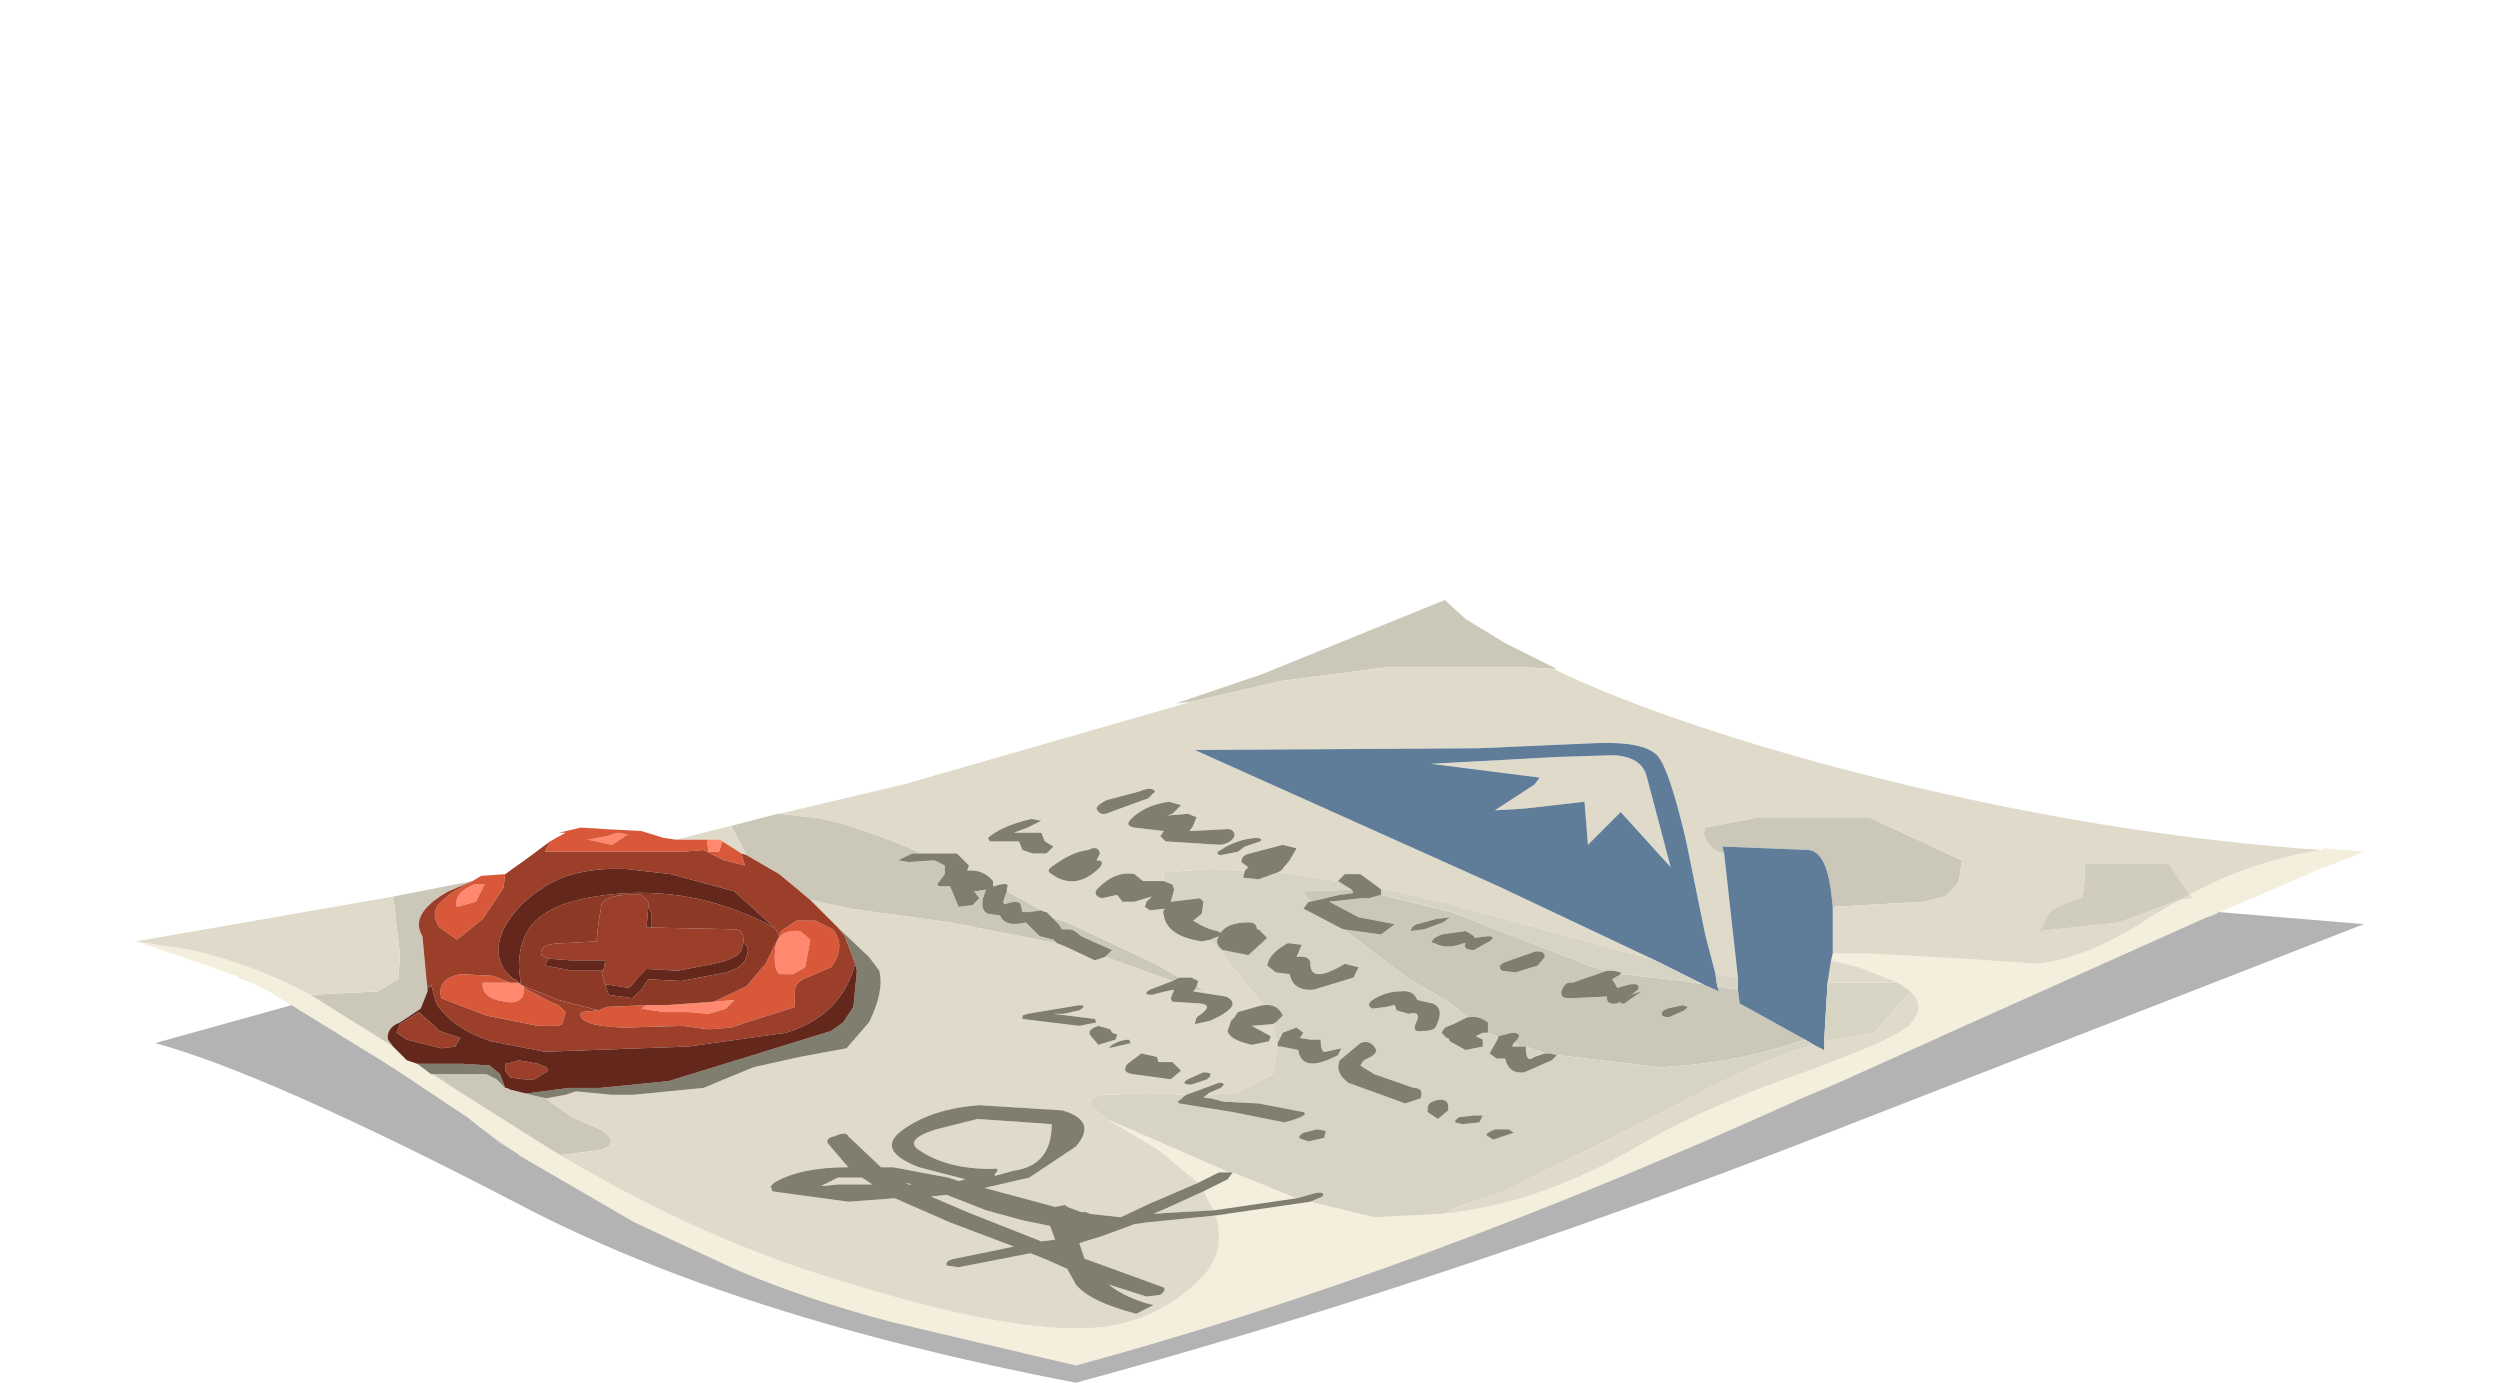 <?xml version="1.0" encoding="UTF-8" standalone="no"?>
<svg xmlns:xlink="http://www.w3.org/1999/xlink" height="40.1px" width="72.5px" xmlns="http://www.w3.org/2000/svg">
  <g transform="matrix(1.0, 0.0, 0.0, 1.0, 0.0, 0.0)">
    <use height="22.7" transform="matrix(1.0, 0.0, 0.0, 1.0, 3.95, 17.4)" width="64.6" xlink:href="#shape0"/>
  </g>
  <defs>
    <g id="shape0" transform="matrix(1.0, 0.0, 0.0, 1.0, -3.95, -17.4)">
      <path d="M67.3 24.65 L67.4 24.6 68.55 24.7 Q68.4 24.75 68.2 24.85 L67.15 25.25 66.6 25.5 64.6 26.35 64.4 26.45 64.35 26.45 Q64.2 26.55 64.0 26.6 L56.3 30.05 56.2 30.1 53.2 31.45 52.25 31.85 Q41.0 36.95 31.2 39.6 L25.9 38.35 Q23.4 37.7 21.3 36.8 L18.4 35.45 15.3 33.65 15.05 33.5 15.0 33.45 13.8 32.6 13.55 32.4 11.6 31.1 11.05 30.75 8.45 29.15 7.8 28.75 7.4 28.55 7.0 28.35 6.85 28.3 6.55 28.2 6.3 28.1 3.95 27.3 5.55 27.55 Q7.45 28.0 9.0 28.85 L11.4 30.35 11.8 30.75 12.1 30.85 12.5 31.15 13.15 31.55 16.0 33.35 16.25 33.5 Q20.35 35.95 24.4 37.15 29.35 38.7 31.8 38.5 33.5 38.35 34.75 37.15 35.6 36.35 35.25 35.25 L38.0 34.85 39.85 35.3 41.85 35.2 Q44.75 34.9 47.65 33.15 49.55 32.05 52.45 31.05 54.9 30.15 55.35 29.75 55.9 29.2 55.4 28.75 L55.05 28.5 53.9 28.05 53.1 27.85 53.15 27.65 54.15 27.65 56.9 27.8 59.1 27.95 Q60.65 27.75 62.35 26.6 L63.2 26.1 63.6 26.05 63.5 25.95 Q65.2 25.0 67.3 24.65 M32.1 32.45 L35.65 34.0 35.35 34.0 34.75 34.3 33.6 33.35 32.1 32.45 M35.75 34.0 L37.6 34.75 35.2 35.1 34.9 34.55 35.6 34.2 35.75 34.0" fill="#f4eedc" fill-rule="evenodd" stroke="none"/>
      <path d="M16.25 33.5 L16.0 33.35 13.15 31.55 12.55 31.15 13.4 31.15 14.1 31.15 14.4 31.3 14.65 31.55 14.7 31.55 14.8 31.6 15.2 31.7 15.6 31.8 15.85 31.85 15.95 31.95 16.6 32.4 17.4 32.75 Q18.05 33.15 17.4 33.35 L16.25 33.5 M11.4 30.35 L9.0 28.85 10.95 28.75 11.55 28.4 11.6 27.7 11.45 26.4 11.4 26.0 13.7 25.55 13.0 25.85 Q11.85 26.5 12.25 27.15 L12.4 28.75 12.2 29.25 11.6 29.65 Q11.2 29.8 11.25 30.15 L11.4 30.35 M34.55 20.35 L34.1 20.4 36.6 19.55 41.9 17.4 42.5 17.95 43.65 18.65 45.15 19.4 45.05 19.4 44.25 19.35 40.2 19.35 37.15 19.75 34.55 20.35 M50.0 24.75 L49.8 24.7 Q49.3 24.35 49.45 24.0 L51.0 23.7 54.2 23.7 56.9 24.95 56.8 25.6 56.4 26.0 55.8 26.15 53.15 26.3 53.1 25.85 Q52.95 24.7 52.45 24.65 L49.95 24.55 50.0 24.75 M52.35 30.15 Q50.3 30.85 48.15 30.95 L45.15 30.6 44.95 30.55 44.8 30.55 44.25 30.35 44.1 30.35 43.9 30.25 44.0 30.15 Q44.15 29.95 43.85 29.95 L43.45 30.05 43.45 30.1 43.4 30.05 43.15 29.95 43.15 29.65 Q42.9 29.45 42.6 29.5 L42.55 29.5 42.0 29.05 40.8 28.35 38.95 26.95 40.05 27.1 40.45 26.8 39.4 26.6 38.55 26.15 39.45 26.05 39.7 26.05 40.05 25.95 42.1 26.45 46.2 28.05 46.6 28.15 45.6 28.5 Q45.4 28.45 45.3 28.7 45.2 28.95 45.5 28.95 L46.6 28.9 46.6 28.95 Q46.6 29.15 46.9 29.1 L47.25 28.9 47.2 28.9 47.25 28.85 47.25 28.9 47.5 28.7 Q47.6 28.5 47.25 28.55 L46.9 28.65 46.85 28.55 46.75 28.4 47.0 28.25 48.85 28.45 49.4 28.55 49.85 28.75 49.8 28.6 50.4 28.7 50.45 29.1 52.35 30.15 M38.0 26.15 L37.75 25.85 39.2 25.8 39.25 25.9 38.85 25.95 38.0 26.15 M48.35 29.25 L48.25 29.3 48.2 29.35 Q48.15 29.5 48.4 29.5 L48.85 29.3 48.95 29.2 48.8 29.15 48.35 29.25 M43.2 27.3 Q43.4 27.15 43.15 27.15 L42.75 27.2 42.75 27.15 42.6 27.05 42.5 27.0 41.8 27.1 41.6 27.2 Q41.45 27.35 41.6 27.35 41.95 27.55 42.45 27.35 L42.5 27.35 Q42.4 27.55 42.75 27.55 L43.1 27.35 43.2 27.3 M44.5 27.6 L43.65 27.9 Q43.4 28.0 43.55 28.15 L43.95 28.2 44.6 28.0 44.8 27.75 Q44.8 27.55 44.5 27.6 M41.1 26.8 Q41.05 26.8 40.95 26.9 L40.9 27.0 41.3 26.95 41.85 26.75 42.05 26.6 41.65 26.65 41.1 26.8 M21.2 23.95 L22.55 23.6 22.6 23.6 23.5 23.7 Q24.3 23.75 26.4 24.6 L26.7 24.75 26.45 24.75 26.05 24.95 26.35 25.0 27.1 24.95 27.4 25.1 27.4 25.35 27.25 25.55 Q27.1 25.7 27.3 25.7 L27.55 25.7 27.8 26.3 28.2 26.25 28.4 26.05 28.25 25.85 28.6 25.8 Q28.35 26.35 28.65 26.5 L29.0 26.55 Q29.15 26.9 29.75 26.75 L30.15 27.15 30.55 27.25 30.65 27.35 30.35 27.3 27.55 26.75 24.65 26.35 23.5 26.1 22.6 25.35 21.65 24.8 21.2 23.95 M28.8 25.65 L28.85 25.7 28.8 25.7 28.8 25.65 M29.2 25.85 L30.3 26.45 30.2 26.4 29.85 26.45 29.65 26.45 29.6 26.25 Q29.6 26.15 29.4 26.15 L29.2 26.2 Q29.0 26.3 29.2 25.85 M30.5 26.6 L30.95 26.75 33.5 27.95 34.2 28.35 34.0 28.45 32.05 27.75 32.25 27.55 31.35 27.15 Q31.15 26.95 31.0 26.95 L30.8 26.95 30.7 26.8 30.5 26.6 M34.7 28.6 L35.0 28.75 34.65 28.7 34.7 28.6" fill="#ccc8b9" fill-rule="evenodd" stroke="none"/>
      <path d="M67.3 24.65 Q65.2 25.0 63.5 25.95 L63.6 26.05 63.2 26.1 62.35 26.6 Q60.65 27.75 59.1 27.95 L56.9 27.8 54.15 27.65 53.15 27.65 53.15 26.3 55.8 26.15 56.4 26.0 56.8 25.6 56.9 24.95 54.2 23.7 51.0 23.7 49.45 24.0 Q49.3 24.35 49.8 24.7 L50.0 24.75 50.4 28.35 49.75 28.25 49.45 27.1 48.9 24.4 Q48.4 22.25 48.05 21.9 47.65 21.5 46.3 21.55 L42.85 21.7 34.65 21.75 43.45 25.7 48.0 27.85 46.2 27.35 41.8 26.15 40.0 25.75 39.45 25.35 39.0 25.35 38.8 25.55 37.05 25.3 37.15 25.25 37.4 24.95 37.6 24.6 37.2 24.5 36.25 24.75 Q36.0 24.8 36.0 25.0 L36.2 25.15 36.1 25.25 35.05 25.2 33.75 25.3 33.75 25.55 33.15 25.55 32.9 25.35 Q32.35 25.25 31.85 25.75 31.65 25.95 31.95 26.05 L32.4 25.95 32.55 26.15 32.9 26.15 33.4 26.0 33.25 26.15 33.2 26.3 33.35 26.4 33.8 26.35 Q33.7 26.4 33.75 26.55 33.85 27.15 34.85 27.3 L35.1 27.25 36.65 29.15 36.6 29.15 35.9 29.35 35.8 29.5 35.7 29.6 35.6 29.9 Q35.65 30.15 36.3 30.3 L36.8 30.2 36.85 30.05 36.3 29.75 36.9 29.7 37.05 30.25 37.05 30.35 36.9 31.15 35.85 31.7 35.0 31.75 35.05 31.7 35.4 31.55 Q35.6 31.4 35.35 31.4 L34.4 31.75 33.35 31.7 32.05 31.75 Q31.2 31.85 32.0 32.35 L32.1 32.45 33.6 33.35 34.75 34.3 33.35 34.9 32.5 35.3 31.6 35.2 31.5 35.15 31.35 35.15 30.95 35.0 30.9 34.95 30.85 34.95 30.6 35.0 28.55 34.45 29.85 34.15 31.2 33.25 Q31.85 32.5 30.8 32.2 L28.4 32.05 Q27.05 32.15 26.2 32.75 25.35 33.35 26.65 33.85 L28.0 34.2 27.8 34.25 27.5 34.15 25.9 33.85 25.55 33.85 24.6 32.95 Q24.55 32.8 24.2 32.95 23.95 33.0 24.0 33.15 L24.6 33.85 Q23.2 33.85 22.45 34.3 L22.35 34.4 22.4 34.55 24.6 34.85 25.95 34.75 27.55 35.45 29.4 36.15 27.7 36.5 Q27.4 36.55 27.45 36.7 L27.8 36.75 29.85 36.35 29.9 36.35 30.4 36.55 30.95 36.8 31.2 37.25 Q31.6 37.75 32.95 38.1 L33.45 37.85 Q32.65 37.65 32.15 37.25 L33.25 37.6 33.65 37.55 Q33.9 37.35 33.65 37.3 L31.45 36.5 31.3 36.05 31.95 35.85 32.9 35.5 33.25 35.45 35.25 35.25 Q35.6 36.35 34.75 37.15 33.5 38.35 31.8 38.5 29.35 38.7 24.4 37.15 20.35 35.95 16.25 33.5 L17.4 33.35 Q18.05 33.15 17.4 32.75 L16.6 32.4 15.95 31.95 15.85 31.85 16.4 31.75 16.7 31.65 17.75 31.75 18.35 31.75 20.4 31.55 21.85 30.95 23.2 30.65 24.55 30.4 25.2 29.65 Q25.65 28.75 25.5 28.15 L25.2 27.75 24.3 26.9 23.5 26.1 24.65 26.35 27.55 26.75 30.35 27.3 30.65 27.35 30.9 27.45 31.75 27.85 32.05 27.75 34.0 28.45 33.35 28.7 Q33.1 28.85 33.4 28.85 L33.8 28.75 34.05 28.7 33.95 28.95 34.0 29.05 34.8 29.1 Q35.25 29.15 34.7 29.5 L34.65 29.7 35.1 29.6 Q36.1 29.15 35.55 28.9 L34.6 28.75 34.65 28.7 35.0 28.75 34.7 28.6 34.75 28.45 34.55 28.35 34.2 28.35 33.5 27.95 30.95 26.75 30.5 26.6 30.45 26.55 30.35 26.45 30.3 26.45 29.2 25.85 29.2 25.75 Q29.3 25.6 29.0 25.65 L28.85 25.7 28.8 25.65 28.8 25.55 Q28.5 25.2 28.05 25.25 L28.1 25.1 27.75 24.75 26.7 24.75 26.4 24.6 Q24.3 23.75 23.5 23.7 L22.6 23.6 26.2 22.75 34.55 20.35 37.15 19.75 40.2 19.35 44.25 19.35 45.05 19.4 Q47.85 20.75 52.5 22.05 60.15 24.15 67.3 24.65 M53.1 27.85 L53.9 28.05 55.05 28.5 53.0 28.5 53.1 27.85 M55.4 28.75 Q55.9 29.2 55.35 29.75 54.9 30.15 52.45 31.05 49.55 32.05 47.65 33.15 44.75 34.9 41.85 35.2 L42.4 34.95 43.5 34.6 44.8 33.95 46.15 33.3 48.8 31.95 Q50.9 30.8 52.6 30.3 L52.9 30.45 52.9 30.2 54.35 29.95 55.4 28.75 M13.15 31.55 L12.5 31.15 12.55 31.15 13.15 31.55 M9.0 28.85 Q7.45 28.0 5.55 27.55 L3.95 27.3 11.4 26.0 11.45 26.4 11.6 27.7 11.55 28.4 10.95 28.75 9.0 28.85 M6.85 28.3 L7.0 28.35 7.4 28.55 6.85 28.3 M13.8 32.6 L15.0 33.45 14.5 33.15 13.8 32.6 M41.5 22.15 L45.2 21.95 46.8 21.9 Q47.6 21.95 47.75 22.5 L48.45 25.15 47.0 23.55 46.05 24.5 45.95 23.25 44.2 23.45 43.35 23.5 44.5 22.75 44.65 22.55 41.5 22.15 M63.2 26.1 L63.5 25.95 62.9 25.05 60.45 25.05 60.45 25.55 60.4 26.0 59.9 26.2 Q59.5 26.35 59.4 26.5 L59.15 27.0 61.45 26.75 63.2 26.1 M20.95 24.4 L20.9 24.35 20.7 24.35 20.55 24.35 19.6 24.35 21.2 23.95 21.65 24.8 21.5 24.75 20.95 24.4 M28.7 24.4 L29.55 24.4 29.65 24.65 29.95 24.75 30.35 24.75 30.55 24.55 30.3 24.4 30.2 24.15 29.9 24.15 29.4 24.15 29.8 24.0 30.2 23.8 29.9 23.75 Q29.05 23.95 28.65 24.3 L28.7 24.4 M31.8 23.45 Q31.9 23.7 32.2 23.55 L33.3 23.15 33.5 22.95 Q33.4 22.8 33.05 22.95 L32.1 23.2 Q31.8 23.35 31.8 23.45 M32.9 24.0 L33.75 24.1 33.65 24.25 33.8 24.4 35.4 24.5 Q35.7 24.45 35.8 24.25 35.8 24.0 35.5 24.05 L34.5 24.1 34.6 23.95 34.7 23.7 34.45 23.6 33.85 23.65 34.0 23.6 34.25 23.35 33.9 23.25 Q33.2 23.35 32.8 23.75 32.6 23.95 32.9 24.0 M36.55 24.4 Q36.65 24.3 36.4 24.3 35.85 24.35 35.4 24.65 35.2 24.75 35.4 24.8 L35.9 24.7 36.1 24.55 36.55 24.4 M31.8 24.95 L31.9 24.75 Q31.85 24.5 31.55 24.65 31.1 24.7 30.55 25.1 30.3 25.25 30.5 25.35 31.2 25.85 31.9 25.15 32.05 24.95 31.8 24.95 M31.3 29.15 L29.8 29.4 29.65 29.45 29.65 29.55 31.3 29.75 31.8 29.65 31.75 29.55 30.55 29.4 30.85 29.4 31.3 29.3 Q31.55 29.15 31.3 29.15 M32.4 30.0 L32.25 29.95 32.2 29.85 31.85 29.75 Q31.55 29.85 31.6 30.0 L31.85 30.3 32.35 30.15 32.4 30.0 M32.15 30.4 L32.8 30.25 32.8 30.3 32.75 30.15 Q32.5 30.15 32.25 30.3 L32.15 30.4 M33.6 30.8 L33.55 30.65 33.1 30.55 32.7 30.85 Q32.5 31.1 32.85 31.15 L33.95 31.3 34.25 31.05 34.0 30.8 33.6 30.8 M30.6 35.95 L30.2 36.0 28.05 35.15 27.0 34.7 27.45 34.65 28.6 35.1 29.7 35.4 30.45 35.55 30.6 35.95 M35.2 35.1 L34.25 35.15 33.45 35.2 33.8 35.05 34.9 34.55 35.2 35.1 M24.3 34.35 L23.8 34.4 24.3 34.15 25.0 34.15 25.3 34.35 24.3 34.35 M27.15 32.75 L28.35 32.45 30.5 32.6 Q30.5 33.8 29.4 33.95 L28.85 34.1 28.85 34.05 Q29.05 33.85 28.75 33.9 27.45 33.9 26.65 33.35 26.2 33.05 27.15 32.75 M26.45 34.35 L26.35 34.35 26.25 34.3 26.45 34.35" fill="#dfdac9" fill-rule="evenodd" stroke="none"/>
      <path d="M53.15 27.65 L53.1 27.85 53.0 28.5 52.9 30.2 52.9 30.45 52.6 30.3 52.35 30.15 50.45 29.1 50.4 28.7 50.4 28.35 50.0 24.75 49.95 24.55 52.45 24.65 Q52.95 24.7 53.1 25.85 L53.15 26.3 53.15 27.65 M41.5 22.15 L44.65 22.55 44.5 22.75 43.35 23.5 44.2 23.45 45.95 23.25 46.05 24.5 47.0 23.55 48.45 25.15 47.75 22.5 Q47.6 21.95 46.8 21.9 L45.2 21.95 41.5 22.15 M48.0 27.85 L43.45 25.7 34.65 21.75 42.85 21.7 46.3 21.55 Q47.65 21.5 48.05 21.9 48.4 22.25 48.9 24.4 L49.45 27.1 49.75 28.25 49.8 28.6 49.85 28.75 49.4 28.55 48.0 27.85" fill="#5f7c99" fill-rule="evenodd" stroke="none"/>
      <path d="M63.2 26.1 L61.45 26.75 59.15 27.0 59.4 26.5 Q59.5 26.35 59.9 26.2 L60.4 26.0 60.45 25.55 60.45 25.05 62.9 25.05 63.5 25.95 63.2 26.1" fill="#d1cdbd" fill-rule="evenodd" stroke="none"/>
      <path d="M8.45 29.15 L11.05 30.75 11.6 31.1 13.55 32.4 13.8 32.6 14.5 33.15 15.0 33.45 15.05 33.5 15.3 33.65 18.4 35.45 21.3 36.8 Q23.4 37.7 25.9 38.35 L31.2 39.6 Q41.0 36.95 52.25 31.85 L53.2 31.45 56.2 30.1 56.3 30.05 64.0 26.6 Q64.2 26.55 64.35 26.45 L68.55 26.8 52.25 33.15 Q41.5 37.3 31.2 40.1 21.3 38.2 15.1 34.95 7.8 31.15 4.5 30.25 L8.45 29.15" fill="url(#gradient0)" fill-rule="evenodd" stroke="none"/>
      <path d="M55.05 28.5 L55.4 28.75 54.35 29.95 52.9 30.2 53.0 28.5 55.05 28.5 M41.85 35.2 L39.85 35.3 38.0 34.85 38.35 34.7 Q38.45 34.55 38.15 34.6 L37.6 34.75 35.75 34.0 35.65 34.0 32.1 32.45 32.0 32.35 Q31.2 31.85 32.05 31.75 L33.35 31.7 34.4 31.75 34.15 31.95 34.2 32.0 35.75 32.25 37.25 32.55 Q38.0 32.35 37.8 32.25 L36.5 32.0 35.5 31.95 35.1 31.85 Q34.8 31.85 35.0 31.75 L35.85 31.7 36.9 31.15 37.05 30.35 37.15 30.35 37.65 30.45 Q37.75 31.15 38.8 30.6 L38.9 30.4 38.45 30.5 Q38.3 30.55 38.3 30.15 L38.0 30.15 37.7 30.1 37.8 29.95 37.6 29.8 37.2 29.95 37.05 30.25 36.9 29.7 37.0 29.65 37.2 29.45 Q37.05 29.1 36.65 29.15 L35.1 27.25 35.35 27.15 Q35.2 27.35 35.45 27.55 L36.2 27.7 36.75 27.2 36.5 26.95 36.45 26.95 Q36.45 26.75 36.2 26.75 35.6 26.75 35.4 27.05 L35.3 27.0 Q35.0 26.95 34.6 26.7 L34.85 26.5 34.9 26.15 34.8 26.05 33.95 26.15 34.05 25.8 34.0 25.65 33.75 25.55 33.75 25.3 35.05 25.2 36.1 25.25 36.05 25.45 36.5 25.5 37.05 25.3 38.8 25.55 39.2 25.8 37.75 25.85 38.0 26.15 37.95 26.15 37.8 26.35 38.85 26.9 38.95 26.95 40.8 28.35 42.0 29.05 42.55 29.5 42.15 29.7 41.9 29.8 41.8 29.95 41.95 30.1 42.0 30.1 42.05 30.2 42.5 30.45 43.0 30.35 43.0 30.15 42.9 30.1 42.8 30.05 43.0 29.95 43.15 29.95 43.4 30.05 43.45 30.1 43.2 30.55 43.4 30.7 43.65 30.7 Q43.75 31.15 44.2 31.1 L45.0 30.75 45.15 30.6 48.15 30.95 Q50.3 30.85 52.35 30.15 L52.6 30.3 Q50.9 30.8 48.8 31.95 L46.15 33.3 44.8 33.95 43.5 34.6 42.4 34.95 41.85 35.2 M49.75 28.25 L50.4 28.35 50.4 28.7 49.8 28.6 49.75 28.25 M47.0 28.25 L47.0 28.2 46.8 28.15 46.6 28.15 46.2 28.05 42.1 26.45 40.05 25.95 40.05 25.8 40.0 25.75 41.8 26.15 46.2 27.35 48.0 27.85 49.4 28.55 48.85 28.45 47.0 28.25 M40.6 28.75 Q40.2 28.75 39.8 29.0 39.6 29.15 39.8 29.25 L40.2 29.2 40.4 29.15 40.45 29.15 40.5 29.3 40.85 29.4 Q41.25 29.3 41.05 29.7 40.95 29.95 41.25 29.9 41.6 29.9 41.65 29.75 41.9 29.25 41.55 29.1 L41.1 29.0 Q41.0 28.7 40.6 28.75 M44.1 30.35 L43.85 30.35 43.9 30.25 44.1 30.35 M44.25 30.35 L44.8 30.55 44.5 30.65 Q44.25 30.85 44.25 30.4 L44.25 30.35 M43.35 32.75 Q43.0 32.9 43.15 32.95 L43.3 33.05 43.9 32.85 43.75 32.75 43.35 32.75 M42.0 32.1 Q42.0 31.85 41.7 31.9 41.4 31.95 41.4 32.15 L41.4 32.25 41.7 32.45 42.0 32.2 42.0 32.1 M42.75 32.35 L42.3 32.4 42.2 32.5 42.2 32.55 42.4 32.6 42.9 32.55 43.0 32.35 42.75 32.35 M41.2 31.85 Q41.3 31.55 41.0 31.55 L39.85 31.15 39.45 30.9 39.55 30.75 39.75 30.65 Q40.0 30.5 39.85 30.35 39.7 30.15 39.45 30.25 L38.85 30.75 Q38.7 31.1 39.1 31.4 L40.75 32.0 41.2 31.85 M37.35 27.35 Q36.8 27.65 36.75 28.0 L37.0 28.2 37.4 28.25 Q37.5 28.75 38.1 28.7 L39.25 28.35 39.4 28.05 39.0 27.95 Q38.0 28.55 38.0 27.95 38.0 27.7 37.6 27.75 L37.75 27.4 37.35 27.35 M38.45 32.8 L38.2 32.75 37.8 32.85 Q37.55 33.0 37.8 33.05 L37.95 33.1 38.4 33.0 38.45 32.8" fill="#d8d4c4" fill-rule="evenodd" stroke="none"/>
      <path d="M38.0 34.85 L35.25 35.25 33.25 35.45 32.9 35.5 31.95 35.85 31.3 36.05 31.45 36.5 33.65 37.3 Q33.9 37.35 33.65 37.55 L33.25 37.6 32.15 37.25 Q32.65 37.65 33.45 37.85 L32.95 38.1 Q31.6 37.75 31.2 37.25 L30.95 36.8 30.4 36.55 29.9 36.35 29.85 36.35 27.8 36.75 27.45 36.7 Q27.4 36.55 27.7 36.5 L29.4 36.15 27.55 35.45 25.95 34.75 24.6 34.85 22.4 34.55 22.35 34.4 22.45 34.3 Q23.2 33.85 24.6 33.85 L24.0 33.15 Q23.95 33.0 24.2 32.95 24.55 32.8 24.6 32.95 L25.55 33.85 25.9 33.85 27.5 34.15 27.8 34.25 28.0 34.2 26.65 33.85 Q25.35 33.35 26.2 32.75 27.05 32.15 28.4 32.05 L30.8 32.2 Q31.85 32.5 31.2 33.25 L29.85 34.15 28.55 34.45 30.6 35.0 30.85 34.95 30.9 34.95 30.95 35.0 31.35 35.15 31.5 35.15 31.6 35.2 32.5 35.3 33.35 34.9 34.75 34.3 35.35 34.0 35.65 34.0 35.75 34.0 35.6 34.2 34.9 34.55 33.8 35.05 33.45 35.2 34.25 35.15 35.2 35.1 37.6 34.75 38.15 34.6 Q38.45 34.55 38.35 34.7 L38.0 34.85 M12.5 31.15 L12.1 30.85 13.4 30.85 14.2 30.9 14.5 31.15 14.65 31.55 14.4 31.3 14.1 31.15 13.4 31.15 12.55 31.15 12.5 31.15 M45.15 30.6 L45.0 30.75 44.2 31.1 Q43.75 31.15 43.65 30.7 L43.4 30.7 43.2 30.55 43.45 30.1 43.45 30.05 43.85 29.95 Q44.15 29.95 44.0 30.15 L43.9 30.25 43.85 30.35 44.1 30.35 44.25 30.35 44.25 30.4 Q44.25 30.85 44.5 30.65 L44.8 30.55 44.95 30.55 45.15 30.6 M43.15 29.95 L43.0 29.95 42.8 30.05 42.9 30.1 43.0 30.15 43.0 30.35 42.5 30.45 42.05 30.2 42.0 30.1 41.95 30.1 41.8 29.95 41.9 29.8 42.15 29.7 42.55 29.5 42.6 29.5 Q42.9 29.45 43.15 29.65 L43.15 29.95 M38.95 26.95 L38.85 26.9 37.8 26.35 37.95 26.15 38.0 26.15 38.85 25.95 39.25 25.9 39.2 25.8 38.8 25.55 39.0 25.35 39.45 25.35 40.0 25.75 40.05 25.8 40.05 25.95 39.7 26.05 39.45 26.05 38.55 26.15 39.4 26.6 40.45 26.8 40.05 27.1 38.95 26.95 M37.05 25.3 L36.5 25.5 36.05 25.45 36.1 25.25 36.2 25.15 36.0 25.0 Q36.0 24.8 36.25 24.75 L37.2 24.5 37.6 24.6 37.4 24.95 37.15 25.25 37.05 25.3 M33.75 25.55 L34.0 25.65 34.05 25.8 33.95 26.15 34.8 26.05 34.9 26.15 34.85 26.5 34.6 26.7 Q35.0 26.95 35.3 27.0 L35.4 27.05 Q35.6 26.75 36.2 26.75 36.45 26.75 36.45 26.95 L36.5 26.95 36.75 27.2 36.2 27.7 35.45 27.55 Q35.2 27.35 35.35 27.15 L35.1 27.25 34.85 27.3 Q33.85 27.15 33.75 26.55 33.7 26.4 33.8 26.35 L33.35 26.4 33.2 26.3 33.25 26.15 33.4 26.0 32.9 26.15 32.55 26.15 32.4 25.95 31.95 26.05 Q31.65 25.95 31.85 25.75 32.35 25.25 32.9 25.35 L33.15 25.55 33.75 25.55 M36.65 29.15 Q37.05 29.1 37.2 29.45 L37.0 29.65 36.9 29.7 36.3 29.75 36.85 30.05 36.8 30.2 36.3 30.3 Q35.65 30.15 35.6 29.9 L35.7 29.6 35.8 29.5 35.9 29.35 36.6 29.15 36.65 29.15 M37.05 30.25 L37.2 29.95 37.6 29.8 37.8 29.95 37.7 30.1 38.0 30.15 38.3 30.15 Q38.3 30.55 38.45 30.5 L38.9 30.4 38.8 30.6 Q37.75 31.15 37.65 30.45 L37.15 30.35 37.05 30.35 37.05 30.25 M35.0 31.75 Q34.8 31.85 35.1 31.85 L35.5 31.95 36.5 32.0 37.8 32.25 Q38.0 32.35 37.25 32.55 L35.75 32.25 34.2 32.0 34.15 31.95 34.4 31.75 35.35 31.4 Q35.6 31.4 35.4 31.55 L35.05 31.7 35.0 31.75 M46.6 28.15 L46.8 28.15 47.0 28.2 47.0 28.25 46.75 28.4 46.85 28.55 46.9 28.65 47.25 28.55 Q47.6 28.5 47.5 28.7 L47.25 28.9 47.25 28.85 47.2 28.9 47.25 28.9 46.9 29.1 Q46.6 29.15 46.6 28.95 L46.6 28.9 45.5 28.95 Q45.2 28.95 45.3 28.7 45.4 28.45 45.6 28.5 L46.6 28.15 M41.1 26.8 L41.65 26.65 42.05 26.6 41.85 26.75 41.3 26.95 40.9 27.0 40.95 26.9 Q41.05 26.8 41.1 26.8 M44.5 27.6 Q44.8 27.55 44.8 27.75 L44.6 28.0 43.95 28.2 43.55 28.15 Q43.4 28.0 43.65 27.9 L44.5 27.6 M43.2 27.3 L43.1 27.35 42.75 27.55 Q42.4 27.55 42.5 27.35 L42.45 27.35 Q41.95 27.55 41.6 27.35 41.45 27.35 41.6 27.2 L41.8 27.1 42.5 27.0 42.6 27.05 42.75 27.15 42.75 27.2 43.15 27.15 Q43.4 27.15 43.2 27.3 M48.35 29.25 L48.8 29.15 48.95 29.2 48.85 29.3 48.4 29.5 Q48.15 29.5 48.2 29.35 L48.25 29.3 48.35 29.25 M40.6 28.75 Q41.0 28.7 41.1 29.0 L41.55 29.1 Q41.9 29.25 41.65 29.75 41.6 29.9 41.25 29.9 40.95 29.95 41.05 29.7 41.25 29.3 40.85 29.4 L40.5 29.3 40.45 29.15 40.4 29.15 40.2 29.2 39.8 29.25 Q39.6 29.15 39.8 29.0 40.2 28.75 40.6 28.75 M41.2 31.85 L40.75 32.0 39.1 31.4 Q38.7 31.1 38.85 30.75 L39.45 30.25 Q39.7 30.15 39.85 30.35 40.0 30.5 39.75 30.65 L39.55 30.75 39.45 30.9 39.85 31.15 41.0 31.55 Q41.3 31.55 41.2 31.85 M42.75 32.35 L43.0 32.35 42.9 32.55 42.4 32.6 42.2 32.55 42.2 32.5 42.3 32.4 42.75 32.35 M42.0 32.1 L42.0 32.2 41.7 32.45 41.4 32.25 41.4 32.15 Q41.4 31.95 41.7 31.9 42.0 31.85 42.0 32.1 M43.35 32.75 L43.75 32.75 43.9 32.85 43.3 33.05 43.15 32.95 Q43.0 32.9 43.35 32.75 M26.7 24.75 L27.75 24.75 28.1 25.1 28.05 25.25 Q28.5 25.2 28.8 25.55 L28.8 25.65 28.8 25.7 28.85 25.7 29.0 25.65 Q29.3 25.6 29.2 25.75 L29.2 25.85 Q29.0 26.3 29.2 26.2 L29.4 26.15 Q29.6 26.15 29.6 26.25 L29.65 26.45 29.85 26.45 30.2 26.4 30.3 26.45 30.35 26.45 30.45 26.55 30.5 26.6 30.7 26.8 30.8 26.95 31.0 26.95 Q31.15 26.95 31.35 27.15 L32.25 27.55 32.05 27.75 31.75 27.85 30.9 27.45 30.65 27.35 30.55 27.25 30.15 27.15 29.75 26.75 Q29.15 26.9 29.0 26.55 L28.65 26.5 Q28.35 26.35 28.6 25.8 L28.25 25.85 28.4 26.05 28.2 26.25 27.8 26.3 27.55 25.7 27.3 25.7 Q27.1 25.7 27.25 25.55 L27.4 25.35 27.4 25.1 27.1 24.95 26.35 25.0 26.05 24.95 26.45 24.75 26.7 24.75 M34.2 28.35 L34.55 28.35 34.75 28.45 34.7 28.6 34.65 28.7 34.6 28.75 35.55 28.9 Q36.1 29.15 35.1 29.6 L34.65 29.7 34.7 29.5 Q35.25 29.15 34.8 29.1 L34.0 29.05 33.95 28.95 34.05 28.7 33.8 28.75 33.4 28.85 Q33.1 28.85 33.35 28.7 L34.0 28.45 34.2 28.35 M24.3 26.9 L25.2 27.75 25.5 28.15 Q25.65 28.75 25.2 29.65 L24.55 30.4 23.2 30.65 21.85 30.95 20.4 31.55 18.35 31.75 17.75 31.75 16.7 31.65 16.4 31.75 15.85 31.85 15.6 31.8 15.2 31.7 15.35 31.7 16.5 31.55 17.3 31.55 17.4 31.55 19.4 31.35 24.1 29.9 24.45 29.65 24.75 29.2 24.85 28.15 24.8 27.95 24.5 27.15 24.3 26.9 M32.9 24.0 Q32.6 23.95 32.8 23.75 33.2 23.35 33.9 23.25 L34.25 23.35 34.0 23.6 33.85 23.65 34.45 23.6 34.7 23.7 34.6 23.95 34.5 24.1 35.5 24.05 Q35.8 24.0 35.8 24.25 35.7 24.45 35.4 24.5 L33.8 24.4 33.65 24.25 33.75 24.1 32.9 24.0 M31.8 23.45 Q31.8 23.35 32.1 23.2 L33.05 22.95 Q33.4 22.8 33.5 22.95 L33.3 23.15 32.2 23.55 Q31.9 23.7 31.8 23.45 M28.7 24.4 L28.65 24.3 Q29.05 23.95 29.9 23.75 L30.2 23.8 29.8 24.0 29.4 24.15 29.9 24.15 30.2 24.15 30.3 24.4 30.55 24.55 30.35 24.75 29.95 24.75 29.65 24.65 29.55 24.4 28.7 24.4 M36.55 24.4 L36.1 24.55 35.9 24.7 35.4 24.8 Q35.2 24.75 35.4 24.65 35.85 24.35 36.4 24.3 36.65 24.3 36.55 24.4 M37.35 27.35 L37.75 27.4 37.6 27.75 Q38.0 27.7 38.0 27.95 38.0 28.55 39.0 27.95 L39.4 28.05 39.25 28.35 38.1 28.7 Q37.5 28.75 37.4 28.25 L37.0 28.2 36.75 28.0 Q36.8 27.65 37.35 27.35 M31.8 24.95 Q32.05 24.95 31.9 25.15 31.2 25.85 30.5 25.35 30.3 25.25 30.55 25.1 31.1 24.7 31.55 24.65 31.85 24.5 31.9 24.75 L31.8 24.95 M32.15 30.4 L32.25 30.3 Q32.5 30.15 32.75 30.15 L32.8 30.3 32.8 30.25 32.15 30.4 M32.4 30.0 L32.35 30.15 31.85 30.3 31.6 30.0 Q31.55 29.85 31.85 29.75 L32.2 29.85 32.25 29.95 32.4 30.0 M31.3 29.15 Q31.55 29.15 31.3 29.3 L30.85 29.4 30.55 29.4 31.75 29.55 31.8 29.65 31.3 29.75 29.65 29.55 29.65 29.45 29.8 29.4 31.3 29.15 M33.6 30.8 L34.0 30.8 34.25 31.05 33.95 31.3 32.85 31.15 Q32.5 31.1 32.7 30.85 L33.1 30.55 33.55 30.65 33.6 30.8 M30.6 35.95 L30.45 35.55 29.7 35.4 28.6 35.1 27.45 34.65 27.0 34.7 28.05 35.15 30.2 36.0 30.6 35.95 M38.45 32.8 L38.4 33.0 37.95 33.1 37.8 33.05 Q37.55 33.0 37.8 32.85 L38.2 32.75 38.45 32.8 M26.45 34.35 L26.25 34.3 26.35 34.35 26.45 34.35 M27.15 32.75 Q26.2 33.05 26.65 33.35 27.45 33.9 28.75 33.9 29.05 33.85 28.85 34.05 L28.85 34.1 29.4 33.95 Q30.5 33.8 30.5 32.6 L28.35 32.45 27.15 32.75 M24.3 34.35 L25.3 34.35 25.0 34.15 24.3 34.15 23.8 34.4 24.3 34.35" fill="#807e6e" fill-rule="evenodd" stroke="none"/>
      <path d="M20.95 24.4 L20.85 24.7 20.55 24.7 20.5 24.4 20.55 24.35 20.7 24.35 20.9 24.35 20.95 24.4 M17.05 24.35 L17.6 24.25 17.9 24.15 18.2 24.2 17.75 24.5 17.05 24.35 M15.05 28.5 L15.1 28.55 15.2 28.6 15.2 28.65 Q15.2 29.15 14.65 29.05 13.95 28.95 14.0 28.5 L14.8 28.5 15.05 28.5 M20.7 29.05 L21.3 29.0 21.05 29.25 20.55 29.4 19.95 29.35 19.25 29.35 18.6 29.25 18.75 29.15 18.9 29.15 19.3 29.15 20.7 29.05 M14.05 25.65 L13.8 26.15 13.25 26.3 Q13.15 25.9 13.75 25.65 L14.05 25.65 M23.2 27.0 L23.5 27.25 23.35 28.05 23.0 28.25 22.6 28.25 Q22.4 28.05 22.5 27.4 22.6 26.95 23.2 27.0" fill="#ff886e" fill-rule="evenodd" stroke="none"/>
      <path d="M20.55 24.35 L20.5 24.4 20.55 24.7 20.85 24.7 20.95 24.4 21.5 24.75 21.6 25.1 21.0 24.95 20.4 24.65 19.8 24.7 15.8 24.7 15.95 24.4 16.4 24.15 16.2 24.15 16.85 24.0 17.65 24.05 18.6 24.1 19.25 24.3 19.6 24.35 20.55 24.35 M17.05 24.35 L17.75 24.5 18.2 24.2 17.9 24.15 17.6 24.25 17.05 24.35 M22.6 27.15 L22.65 27.0 23.1 26.7 23.65 26.7 24.15 26.95 Q24.55 27.45 24.1 28.05 L23.4 28.35 Q23.1 28.45 23.05 28.7 L23.05 29.2 22.6 29.35 21.95 29.55 21.2 29.8 20.55 29.85 19.8 29.75 18.1 29.8 Q16.7 29.75 16.85 29.35 L17.35 29.3 17.6 29.2 18.75 29.15 18.6 29.25 19.25 29.35 19.95 29.35 20.55 29.4 21.05 29.25 21.3 29.0 20.7 29.05 21.65 28.6 22.2 27.95 22.6 27.15 M15.2 28.65 L15.3 28.7 15.95 29.05 16.2 29.15 16.4 29.35 16.35 29.55 16.3 29.7 16.2 29.75 15.6 29.75 14.1 29.45 12.8 28.95 Q12.65 28.4 13.35 28.25 L14.3 28.3 14.8 28.5 14.0 28.5 Q13.95 28.95 14.65 29.05 15.2 29.15 15.2 28.65 M13.7 25.55 L13.95 25.4 14.65 25.35 14.6 25.75 14.0 26.65 13.25 27.25 12.75 26.9 Q12.5 26.55 12.7 26.25 13.0 25.9 13.7 25.55 M14.05 25.65 L13.75 25.65 Q13.15 25.9 13.25 26.3 L13.8 26.15 14.05 25.65 M23.2 27.0 Q22.6 26.95 22.5 27.4 22.4 28.05 22.6 28.25 L23.0 28.25 23.35 28.05 23.5 27.25 23.2 27.0" fill="#d9583a" fill-rule="evenodd" stroke="none"/>
      <path d="M15.95 24.4 L15.8 24.7 19.8 24.7 20.4 24.65 21.0 24.95 21.6 25.1 21.5 24.75 21.65 24.8 22.6 25.35 23.5 26.1 24.3 26.9 24.5 27.15 24.8 27.95 Q24.4 29.45 22.8 29.95 L19.95 30.35 15.8 30.5 14.25 30.2 Q13.15 29.85 12.65 29.1 L12.5 28.55 12.45 28.65 12.4 28.55 12.4 28.75 12.25 27.15 Q11.85 26.5 13.0 25.85 L13.7 25.55 Q13.0 25.9 12.7 26.25 12.5 26.55 12.75 26.9 L13.25 27.25 14.0 26.65 14.6 25.75 14.65 25.35 15.35 24.85 15.95 24.4 M15.9 27.8 L15.7 27.7 Q15.6 27.35 16.4 27.35 L17.3 27.3 17.35 26.8 17.45 26.2 Q17.65 25.95 18.25 25.95 L18.6 25.95 18.8 26.15 18.8 26.3 18.75 26.9 18.9 26.9 21.35 26.95 Q21.6 27.0 21.55 27.35 L21.5 27.55 Q21.4 27.8 20.7 27.95 L19.65 28.15 18.75 28.1 18.5 28.35 18.25 28.65 17.6 28.55 17.55 28.55 17.45 28.2 17.5 28.15 17.55 27.85 16.55 27.85 15.9 27.8 M22.45 26.9 L21.3 25.85 19.45 25.35 18.15 25.2 Q16.75 25.15 15.9 25.65 L15.8 25.7 15.75 25.75 Q15.0 26.2 14.6 26.95 14.2 27.85 14.9 28.4 L14.95 28.4 15.05 28.5 14.8 28.5 14.3 28.3 13.35 28.25 Q12.65 28.4 12.8 28.95 L14.1 29.45 15.6 29.75 16.2 29.75 16.3 29.7 16.35 29.55 16.4 29.35 16.2 29.15 15.95 29.05 15.3 28.7 15.2 28.65 15.2 28.6 16.2 29.0 17.35 29.3 16.85 29.35 Q16.7 29.75 18.1 29.8 L19.8 29.75 20.55 29.85 21.2 29.8 21.95 29.55 22.6 29.35 23.05 29.2 23.05 28.7 Q23.1 28.45 23.4 28.35 L24.1 28.05 Q24.55 27.45 24.15 26.95 L23.65 26.7 23.1 26.7 22.65 27.0 22.6 27.15 22.5 26.95 22.45 26.9 M11.5 29.95 L11.6 29.7 12.15 29.35 12.25 29.45 12.6 29.75 12.75 29.9 13.35 30.1 13.2 30.35 12.8 30.4 11.8 30.15 11.5 29.95 M14.7 30.85 L15.05 30.75 15.6 30.85 15.85 30.95 15.9 31.05 15.5 31.3 15.2 31.3 14.8 31.25 14.65 31.05 14.65 30.85 14.7 30.85" fill="#9c3f2a" fill-rule="evenodd" stroke="none"/>
      <path d="M18.8 26.3 L18.8 26.15 18.6 25.95 18.25 25.95 Q17.65 25.95 17.45 26.2 L17.35 26.8 17.3 27.3 16.4 27.35 Q15.6 27.35 15.7 27.7 L15.9 27.8 15.8 28.0 16.6 28.15 17.5 28.15 17.45 28.2 17.55 28.55 17.65 28.85 18.35 28.95 18.6 28.7 18.8 28.4 19.75 28.45 20.8 28.25 Q21.45 28.15 21.6 27.85 21.8 27.45 21.55 27.35 21.6 27.0 21.35 26.95 L18.9 26.9 18.9 26.5 18.8 26.3 M15.1 28.55 L15.05 28.05 Q15.05 26.95 15.8 26.5 16.35 26.1 17.6 25.95 20.15 25.65 22.45 26.9 L22.5 26.95 22.6 27.15 22.2 27.95 21.65 28.6 20.7 29.05 19.3 29.15 18.9 29.15 18.75 29.15 17.6 29.2 17.35 29.3 16.2 29.0 15.2 28.6 15.1 28.55" fill="#8c3926" fill-rule="evenodd" stroke="none"/>
      <path d="M12.1 30.85 L11.8 30.75 11.4 30.35 11.25 30.15 Q11.2 29.8 11.6 29.65 L12.2 29.25 12.4 28.75 12.4 28.55 12.45 28.65 12.5 28.55 12.65 29.1 Q13.15 29.85 14.25 30.2 L15.8 30.5 19.95 30.35 22.8 29.95 Q24.4 29.45 24.8 27.95 L24.85 28.15 24.75 29.2 24.45 29.65 24.1 29.9 19.4 31.35 17.4 31.55 17.3 31.55 16.5 31.55 15.35 31.7 15.2 31.7 14.8 31.6 14.7 31.55 14.65 31.55 14.5 31.15 14.2 30.9 13.4 30.85 12.1 30.85 M15.9 27.8 L16.55 27.85 17.55 27.85 17.5 28.15 16.6 28.15 15.8 28.0 15.9 27.8 M17.55 28.55 L17.6 28.55 18.25 28.65 18.5 28.35 18.75 28.1 19.65 28.15 20.7 27.95 Q21.4 27.8 21.5 27.55 L21.55 27.35 Q21.8 27.45 21.6 27.85 21.45 28.15 20.8 28.25 L19.75 28.45 18.8 28.4 18.6 28.7 18.35 28.95 17.65 28.85 17.55 28.55 M18.9 26.9 L18.75 26.9 18.8 26.3 18.9 26.5 18.9 26.9 M15.05 28.5 L14.95 28.4 14.9 28.4 Q14.2 27.85 14.6 26.95 15.0 26.2 15.75 25.75 L15.8 25.7 15.9 25.65 Q16.75 25.15 18.15 25.2 L19.45 25.35 21.3 25.85 22.45 26.9 Q20.15 25.65 17.6 25.95 16.35 26.1 15.8 26.5 15.05 26.95 15.05 28.05 L15.1 28.55 15.05 28.5 M11.5 29.95 L11.8 30.15 12.8 30.4 13.2 30.35 13.35 30.1 12.75 29.9 12.6 29.75 12.25 29.45 12.15 29.35 11.6 29.7 11.5 29.95 M14.7 30.85 L14.65 30.85 14.65 31.05 14.8 31.25 15.2 31.3 15.5 31.3 15.9 31.05 15.85 30.95 15.6 30.85 15.05 30.75 14.7 30.85" fill="#63281b" fill-rule="evenodd" stroke="none"/>
      <path d="M47.15 28.9 L47.6 28.75 47.1 29.1 Q46.85 29.1 47.15 28.9" fill="#807e6e" fill-rule="evenodd" stroke="none"/>
      <path d="M34.55 31.45 Q34.2 31.45 34.45 31.3 L34.9 31.1 Q35.25 31.1 35.0 31.3 L34.55 31.45" fill="#807e6e" fill-rule="evenodd" stroke="none"/>
    </g>
    <linearGradient gradientTransform="matrix(-0.039, -4.0E-4, 0.003, -0.036, 36.45, 29.4)" gradientUnits="userSpaceOnUse" id="gradient0" spreadMethod="pad" x1="-819.2" x2="819.2">
      <stop offset="0.0" stop-color="#000000" stop-opacity="0.298"/>
      <stop offset="0.859" stop-color="#000000" stop-opacity="0.298"/>
      <stop offset="1.0" stop-color="#000000" stop-opacity="0.298"/>
    </linearGradient>
  </defs>
</svg>
